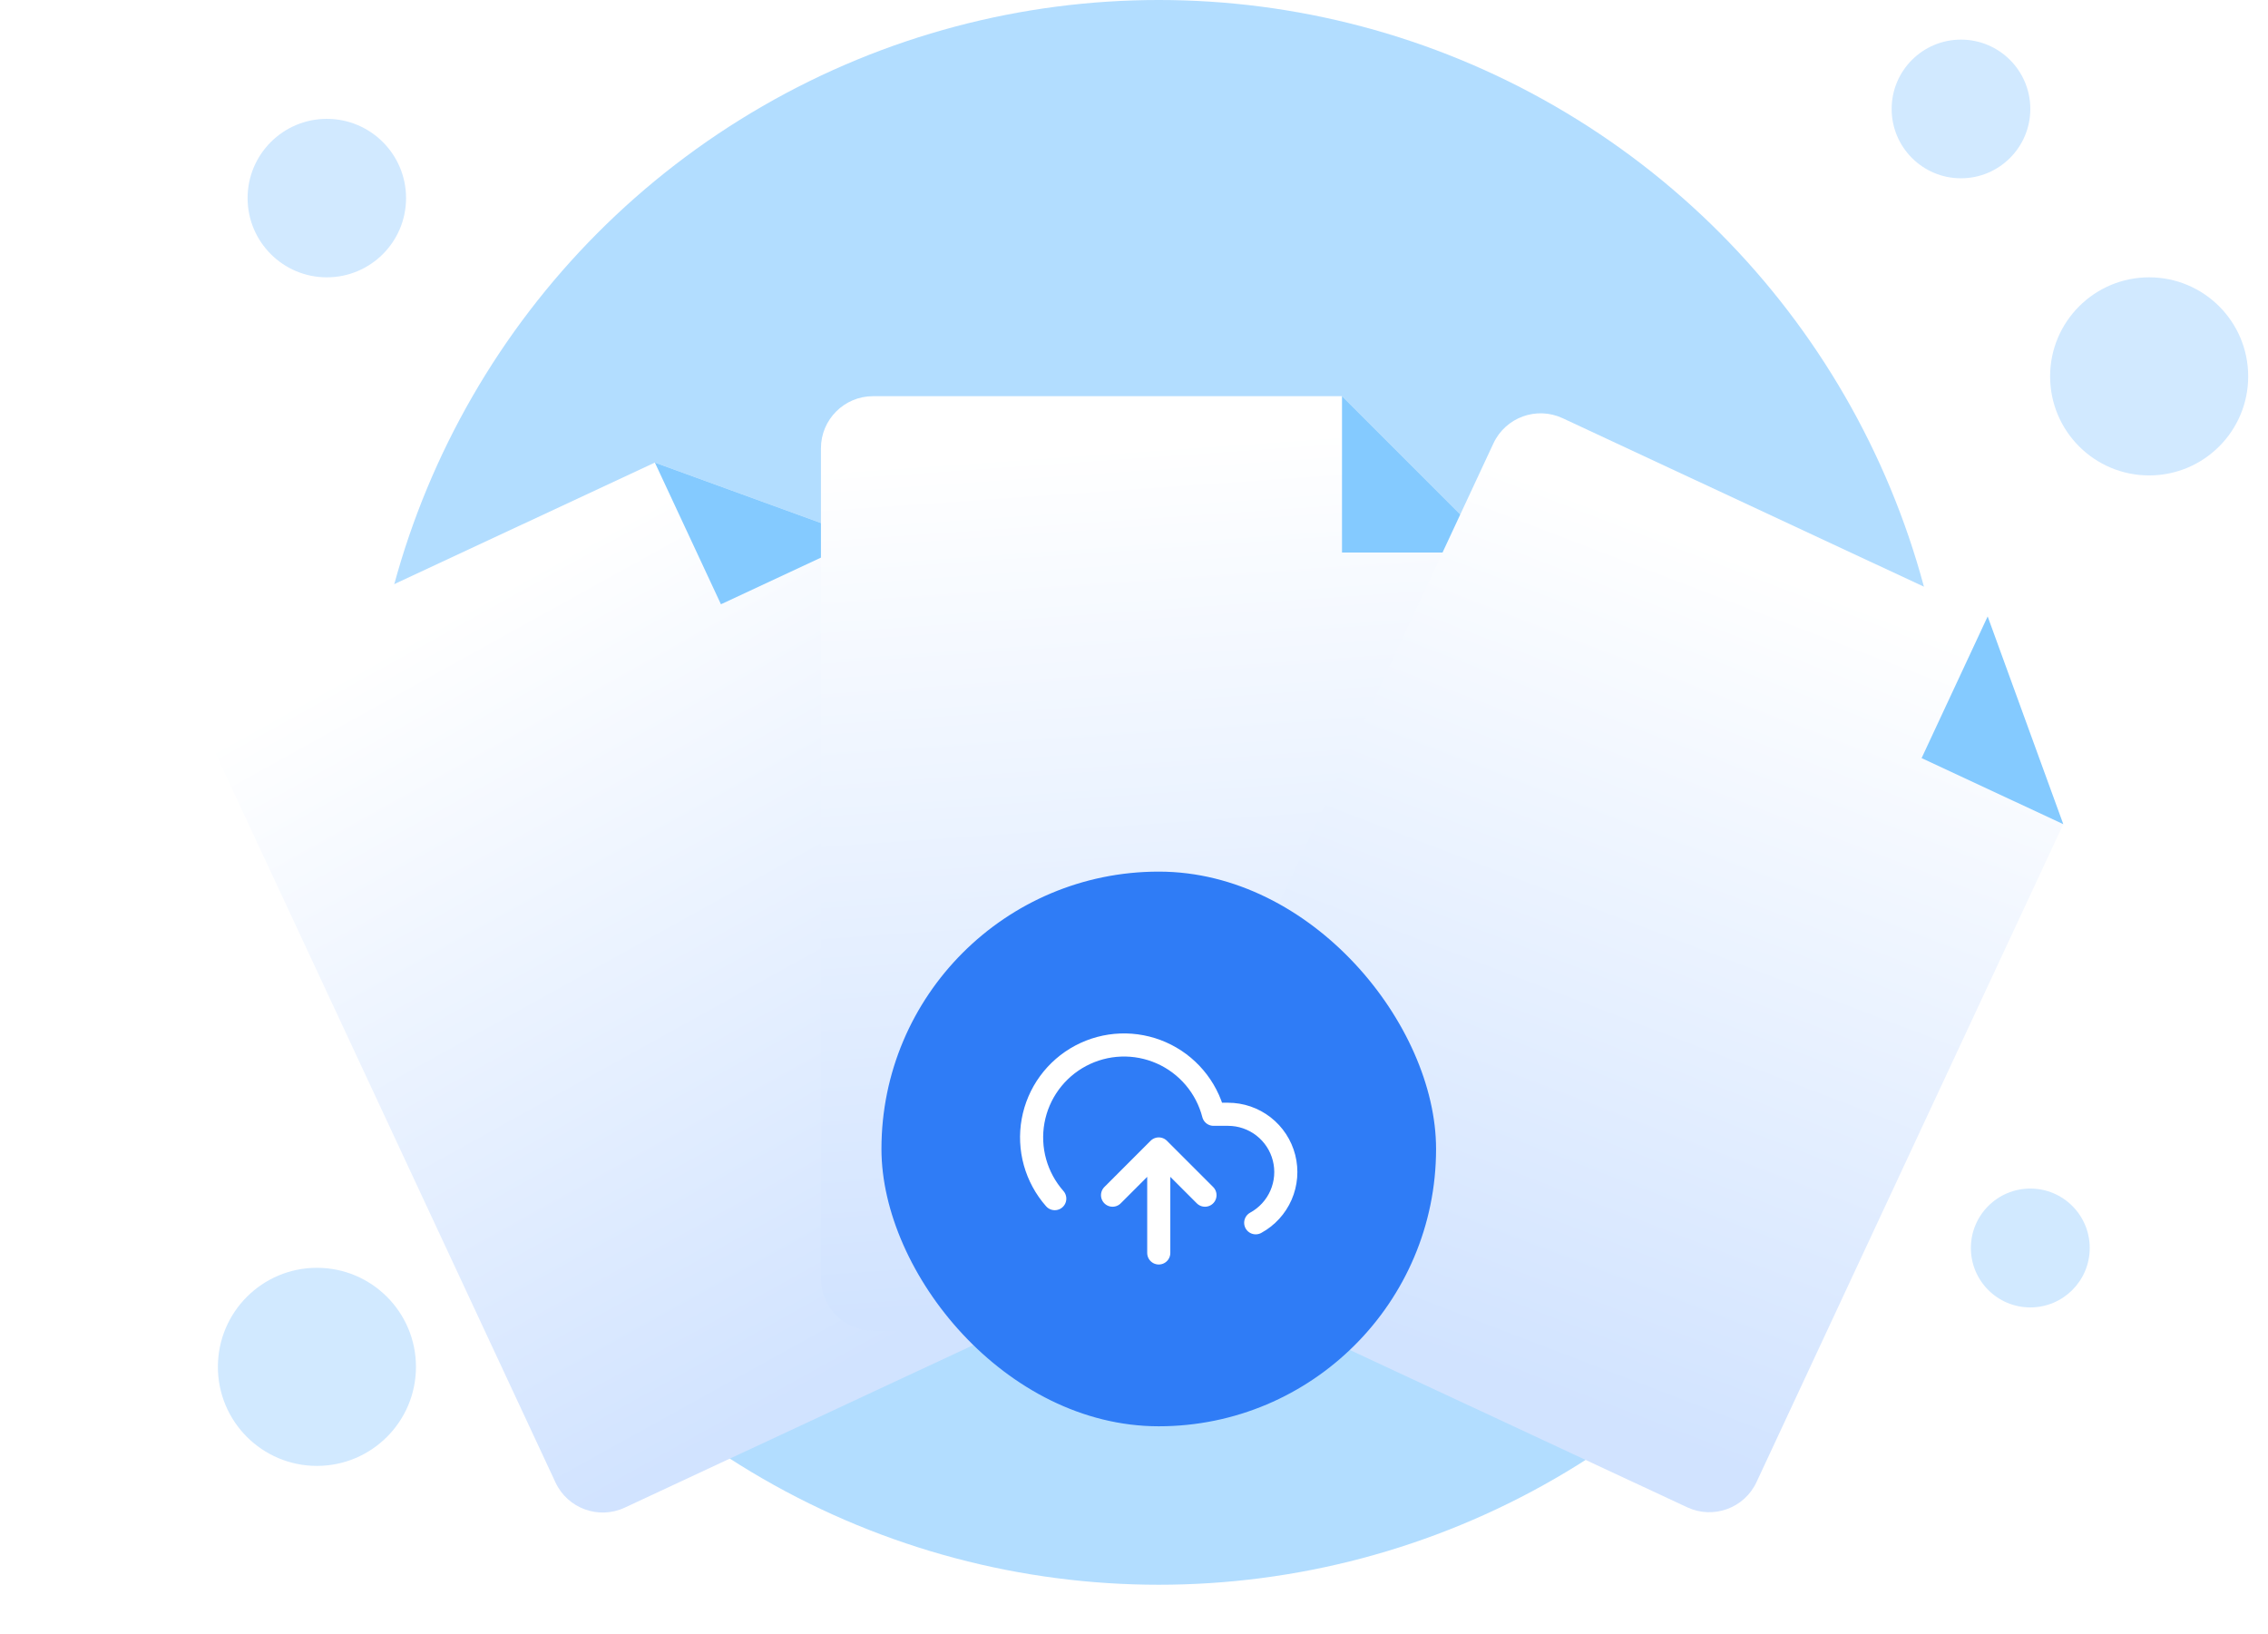 <svg width="229" height="165" viewBox="0 0 229 165" fill="none" xmlns="http://www.w3.org/2000/svg">
<circle cx="117" cy="80" r="80" fill="#B2DDFF"/>
<circle cx="33" cy="20" r="8" fill="#D1E9FF"/>
<circle cx="205" cy="126" r="6" fill="#D1E9FF"/>
<circle cx="32" cy="138" r="10" fill="#D1E9FF"/>
<circle cx="217" cy="38" r="10" fill="#D1E9FF"/>
<circle cx="198" cy="11" r="7" fill="#D1E9FF"/>
<g filter="url(#filter0_dd_722_3142)">
<path d="M63.078 124.214L115.53 99.755C118.163 98.527 119.302 95.397 118.074 92.763L87.099 26.336L66.123 18.702L23.209 38.713C20.575 39.941 19.436 43.072 20.664 45.705L56.087 121.669C57.315 124.302 60.445 125.442 63.078 124.214Z" fill="url(#paint0_linear_722_3142)"/>
<path d="M66.123 18.702L87.098 26.336L72.793 33.007L66.123 18.702Z" fill="#84CAFF"/>
</g>
<g filter="url(#filter1_dd_722_3142)">
<path d="M88.151 106.339H146.025C148.931 106.339 151.286 103.984 151.286 101.078V27.784L135.502 12H88.151C85.246 12 82.89 14.355 82.89 17.261V101.078C82.89 103.984 85.246 106.339 88.151 106.339Z" fill="url(#paint1_linear_722_3142)"/>
<path d="M135.502 12L151.286 27.784H135.502V12Z" fill="#84CAFF"/>
</g>
<g filter="url(#filter2_dd_722_3142)">
<path d="M117.911 99.724L170.362 124.182C172.996 125.41 176.126 124.271 177.354 121.638L208.33 55.21L200.695 34.235L157.781 14.223C155.147 12.995 152.017 14.135 150.789 16.768L115.366 92.732C114.138 95.366 115.278 98.496 117.911 99.724Z" fill="url(#paint2_linear_722_3142)"/>
<path d="M200.695 34.235L208.33 55.21L194.025 48.54L200.695 34.235Z" fill="#84CAFF"/>
</g>
<g filter="url(#filter3_b_722_3142)">
<rect x="89" y="88" width="56" height="56" rx="28" fill="#2F7CF6"/>
<g clip-path="url(#clip0_722_3142)">
<path d="M121.667 120.667L117 116M117 116L112.334 120.667M117 116V126.5M126.789 123.455C127.926 122.835 128.825 121.853 129.343 120.665C129.861 119.477 129.969 118.15 129.649 116.894C129.33 115.638 128.601 114.525 127.578 113.729C126.555 112.933 125.296 112.501 124 112.5H122.53C122.177 111.134 121.519 109.866 120.605 108.791C119.691 107.716 118.546 106.862 117.255 106.294C115.963 105.726 114.56 105.457 113.15 105.509C111.74 105.561 110.361 105.932 109.115 106.594C107.869 107.256 106.789 108.192 105.957 109.331C105.125 110.47 104.562 111.783 104.31 113.171C104.059 114.559 104.125 115.987 104.504 117.345C104.884 118.704 105.566 119.959 106.5 121.017" stroke="white" stroke-width="2.333" stroke-linecap="round" stroke-linejoin="round"/>
</g>
</g>
<defs>
<filter id="filter0_dd_722_3142" x="-1.56" y="12.031" width="141.857" height="154.406" filterUnits="userSpaceOnUse" color-interpolation-filters="sRGB">
<feFlood flood-opacity="0" result="BackgroundImageFix"/>
<feColorMatrix in="SourceAlpha" type="matrix" values="0 0 0 0 0 0 0 0 0 0 0 0 0 0 0 0 0 0 127 0" result="hardAlpha"/>
<feMorphology radius="4" operator="erode" in="SourceAlpha" result="effect1_dropShadow_722_3142"/>
<feOffset dy="8"/>
<feGaussianBlur stdDeviation="4"/>
<feColorMatrix type="matrix" values="0 0 0 0 0.063 0 0 0 0 0.094 0 0 0 0 0.157 0 0 0 0.03 0"/>
<feBlend mode="normal" in2="BackgroundImageFix" result="effect1_dropShadow_722_3142"/>
<feColorMatrix in="SourceAlpha" type="matrix" values="0 0 0 0 0 0 0 0 0 0 0 0 0 0 0 0 0 0 127 0" result="hardAlpha"/>
<feMorphology radius="4" operator="erode" in="SourceAlpha" result="effect2_dropShadow_722_3142"/>
<feOffset dy="20"/>
<feGaussianBlur stdDeviation="12"/>
<feColorMatrix type="matrix" values="0 0 0 0 0.063 0 0 0 0 0.094 0 0 0 0 0.157 0 0 0 0.08 0"/>
<feBlend mode="normal" in2="effect1_dropShadow_722_3142" result="effect2_dropShadow_722_3142"/>
<feBlend mode="normal" in="SourceGraphic" in2="effect2_dropShadow_722_3142" result="shape"/>
</filter>
<filter id="filter1_dd_722_3142" x="62.89" y="12" width="108.396" height="134.339" filterUnits="userSpaceOnUse" color-interpolation-filters="sRGB">
<feFlood flood-opacity="0" result="BackgroundImageFix"/>
<feColorMatrix in="SourceAlpha" type="matrix" values="0 0 0 0 0 0 0 0 0 0 0 0 0 0 0 0 0 0 127 0" result="hardAlpha"/>
<feMorphology radius="4" operator="erode" in="SourceAlpha" result="effect1_dropShadow_722_3142"/>
<feOffset dy="8"/>
<feGaussianBlur stdDeviation="4"/>
<feColorMatrix type="matrix" values="0 0 0 0 0.063 0 0 0 0 0.094 0 0 0 0 0.157 0 0 0 0.03 0"/>
<feBlend mode="normal" in2="BackgroundImageFix" result="effect1_dropShadow_722_3142"/>
<feColorMatrix in="SourceAlpha" type="matrix" values="0 0 0 0 0 0 0 0 0 0 0 0 0 0 0 0 0 0 127 0" result="hardAlpha"/>
<feMorphology radius="4" operator="erode" in="SourceAlpha" result="effect2_dropShadow_722_3142"/>
<feOffset dy="20"/>
<feGaussianBlur stdDeviation="12"/>
<feColorMatrix type="matrix" values="0 0 0 0 0.063 0 0 0 0 0.094 0 0 0 0 0.157 0 0 0 0.08 0"/>
<feBlend mode="normal" in2="effect1_dropShadow_722_3142" result="effect2_dropShadow_722_3142"/>
<feBlend mode="normal" in="SourceGraphic" in2="effect2_dropShadow_722_3142" result="shape"/>
</filter>
<filter id="filter2_dd_722_3142" x="93.143" y="12" width="141.857" height="154.406" filterUnits="userSpaceOnUse" color-interpolation-filters="sRGB">
<feFlood flood-opacity="0" result="BackgroundImageFix"/>
<feColorMatrix in="SourceAlpha" type="matrix" values="0 0 0 0 0 0 0 0 0 0 0 0 0 0 0 0 0 0 127 0" result="hardAlpha"/>
<feMorphology radius="4" operator="erode" in="SourceAlpha" result="effect1_dropShadow_722_3142"/>
<feOffset dy="8"/>
<feGaussianBlur stdDeviation="4"/>
<feColorMatrix type="matrix" values="0 0 0 0 0.063 0 0 0 0 0.094 0 0 0 0 0.157 0 0 0 0.03 0"/>
<feBlend mode="normal" in2="BackgroundImageFix" result="effect1_dropShadow_722_3142"/>
<feColorMatrix in="SourceAlpha" type="matrix" values="0 0 0 0 0 0 0 0 0 0 0 0 0 0 0 0 0 0 127 0" result="hardAlpha"/>
<feMorphology radius="4" operator="erode" in="SourceAlpha" result="effect2_dropShadow_722_3142"/>
<feOffset dy="20"/>
<feGaussianBlur stdDeviation="12"/>
<feColorMatrix type="matrix" values="0 0 0 0 0.063 0 0 0 0 0.094 0 0 0 0 0.157 0 0 0 0.08 0"/>
<feBlend mode="normal" in2="effect1_dropShadow_722_3142" result="effect2_dropShadow_722_3142"/>
<feBlend mode="normal" in="SourceGraphic" in2="effect2_dropShadow_722_3142" result="shape"/>
</filter>
<filter id="filter3_b_722_3142" x="81" y="80" width="72" height="72" filterUnits="userSpaceOnUse" color-interpolation-filters="sRGB">
<feFlood flood-opacity="0" result="BackgroundImageFix"/>
<feGaussianBlur in="BackgroundImageFix" stdDeviation="4"/>
<feComposite in2="SourceAlpha" operator="in" result="effect1_backgroundBlur_722_3142"/>
<feBlend mode="normal" in="SourceGraphic" in2="effect1_backgroundBlur_722_3142" result="shape"/>
</filter>
<linearGradient id="paint0_linear_722_3142" x1="59.997" y1="124.418" x2="18.197" y2="49.009" gradientUnits="userSpaceOnUse">
<stop stop-color="#D1E3FF"/>
<stop offset="1" stop-color="white"/>
</linearGradient>
<linearGradient id="paint1_linear_722_3142" x1="85.272" y1="105.223" x2="79.258" y2="19.213" gradientUnits="userSpaceOnUse">
<stop stop-color="#D1E3FF"/>
<stop offset="1" stop-color="white"/>
</linearGradient>
<linearGradient id="paint2_linear_722_3142" x1="115.773" y1="97.495" x2="146.672" y2="17.002" gradientUnits="userSpaceOnUse">
<stop stop-color="#D1E3FF"/>
<stop offset="1" stop-color="white"/>
</linearGradient>
<clipPath id="clip0_722_3142">
<rect width="28" height="28" fill="white" transform="translate(103 102)"/>
</clipPath>
</defs>
</svg>
